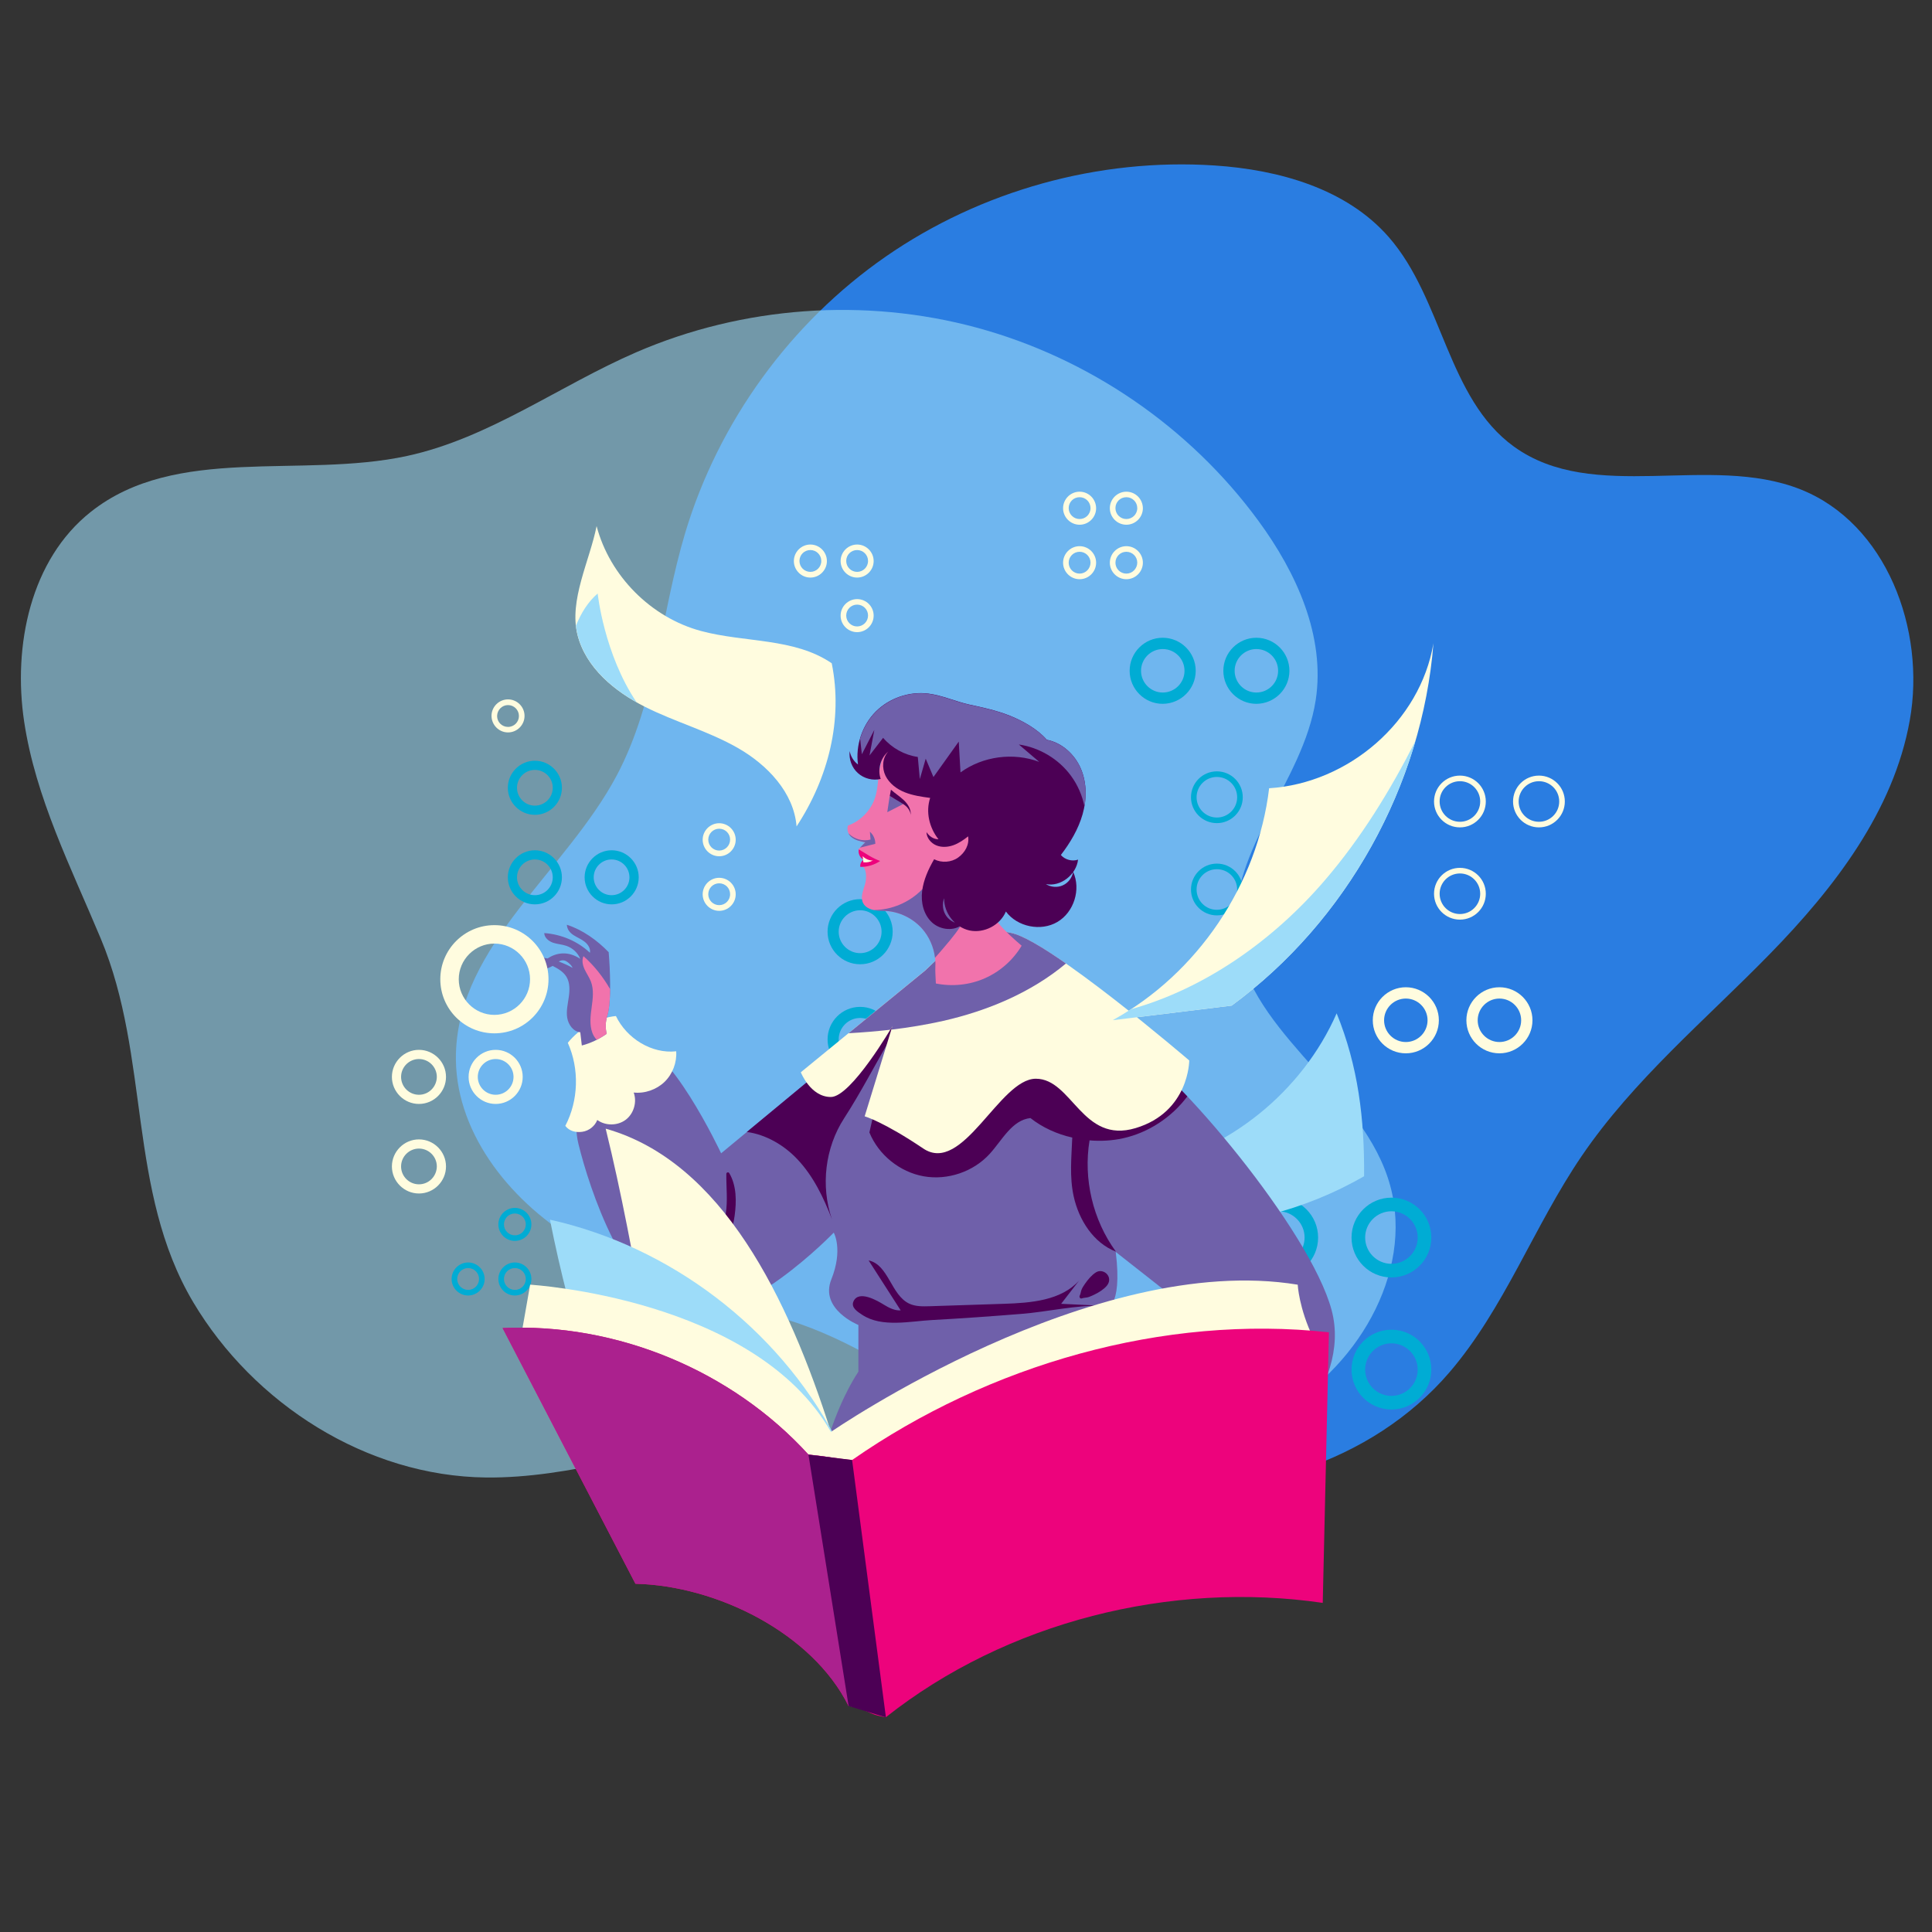 <?xml version="1.0" encoding="utf-8"?>
<!-- Generator: Adobe Illustrator 27.8.0, SVG Export Plug-In . SVG Version: 6.00 Build 0)  -->
<svg version="1.1" xmlns="http://www.w3.org/2000/svg" xmlns:xlink="http://www.w3.org/1999/xlink" x="0px" y="0px"
	 viewBox="0 0 2000 2000" style="enable-background:new 0 0 2000 2000;" xml:space="preserve">
<rect x="0" y="0" width="2000" height="2000" fill="#333333" stroke="none"/>
<style type="text/css">
	.st0{fill:#2A7DE1;}
	.st1{opacity:0.6;fill:#9DDCF9;}
	.st2{fill:#00ACD4;}
	.st3{fill:#9DDCF9;}
	.st4{fill:#6F60AA;}
	.st5{fill:#4C0055;}
	.st6{fill:#FFFCDF;}
	.st7{fill:#F173AC;}
	.st8{fill:#ED037C;}
	.st9{fill:#AB218E;}
</style>
<g id="Background">
</g>
<g id="Artwork">
	<g>
		<path class="st0" d="M816.6,1366.7c-76-23.8-155-42.3-222.9-83.9c-67.9-41.7-124.1-113.1-121.7-192.7
			c3.3-112.5,113.9-188.2,166.6-287.6c40.7-77,45.7-167.3,70.7-250.8c34.5-115,108.9-217.6,207.5-286
			c98.6-68.4,220.7-102.3,340.5-94.4c66.6,4.4,136.5,23.9,180.4,74.2c56,64.1,60.6,167,129.5,216.8c82.3,59.5,202.3,6.9,296.7,44.3
			c88.7,35.2,129.9,145,113.1,239c-16.7,94-78.2,173.7-144.9,242s-141.1,130.3-194.8,209.2c-49.3,72.4-79.8,157.4-136.9,223.9
			c-80.7,94-213.4,135.1-334.2,115.2C1033.8,1514.1,943.8,1406.6,816.6,1366.7z"/>
		<path class="st1" d="M104.3,971.6C73.6,898.1,36.8,825.7,25,747c-11.8-78.7,6.6-167.8,69.1-217.2c88.2-69.9,217.3-34,327.3-57.8
			c85.1-18.4,157.5-72.8,237.4-107.4c110.2-47.7,236.6-56.8,352.4-25.4c115.9,31.4,220.4,103,291.4,199.8
			c39.5,53.8,69.6,119.8,59.4,185.8c-13,84.1-88.7,153.8-82.5,238.7c7.5,101.2,125,159.2,157.1,255.5
			c30.2,90.5-27.3,192.7-110,240.4c-82.7,47.7-183.2,52-278.4,45c-95.2-7-190.6-24.1-285.5-14.3c-87.2,8.9-171.8,40.3-259.4,39.4
			c-123.8-1.3-240.7-76.3-303.3-181.5C131.5,1232.7,155.8,1094.6,104.3,971.6z"/>
		<g>
			<g>
				<path class="st2" d="M628.9,1132.5c0,9.4,7.7,17.1,17.1,17.1c9.4,0,17.1-7.7,17.1-17.1s-7.7-17.1-17.1-17.1
					C636.6,1115.5,628.9,1123.1,628.9,1132.5z M634.7,1132.5c0-6.2,5-11.3,11.3-11.3c6.2,0,11.3,5,11.3,11.3c0,6.2-5,11.3-11.3,11.3
					C639.8,1143.8,634.7,1138.7,634.7,1132.5z"/>
				<path class="st2" d="M924.1,964.5c0-18.6-15.1-33.7-33.7-33.7c-18.6,0-33.7,15.1-33.7,33.7c0,18.6,15.1,33.7,33.7,33.7
					C909,998.2,924.1,983.1,924.1,964.5z M912.6,964.5c0,12.2-10,22.2-22.2,22.2c-12.2,0-22.2-10-22.2-22.2
					c0-12.2,10-22.2,22.2-22.2C902.6,942.3,912.6,952.3,912.6,964.5z"/>
				<path class="st2" d="M924.1,1076c0-18.6-15.1-33.7-33.7-33.7c-18.6,0-33.7,15.1-33.7,33.7c0,18.6,15.1,33.7,33.7,33.7
					C909,1109.7,924.1,1094.6,924.1,1076z M912.6,1076c0,12.2-10,22.2-22.2,22.2c-12.2,0-22.2-10-22.2-22.2
					c0-12.2,10-22.2,22.2-22.2C902.6,1053.8,912.6,1063.8,912.6,1076z"/>
				<path class="st2" d="M1364.5,1281.1c0-22.8-18.5-41.3-41.3-41.3c-22.8,0-41.3,18.5-41.3,41.3s18.5,41.3,41.3,41.3
					C1346,1322.4,1364.5,1303.9,1364.5,1281.1z M1350.5,1281.1c0,15-12.2,27.2-27.2,27.2s-27.2-12.2-27.2-27.2
					c0-15,12.2-27.2,27.2-27.2S1350.5,1266.1,1350.5,1281.1z"/>
				<path class="st2" d="M1364.5,1417.8c0-22.8-18.5-41.3-41.3-41.3c-22.8,0-41.3,18.5-41.3,41.3c0,22.8,18.5,41.3,41.3,41.3
					C1346,1459.1,1364.5,1440.6,1364.5,1417.8z M1350.5,1417.8c0,15-12.2,27.2-27.2,27.2s-27.2-12.2-27.2-27.2
					c0-15,12.2-27.2,27.2-27.2S1350.5,1402.8,1350.5,1417.8z"/>
				<path class="st2" d="M1481.7,1417.8c0-22.8-18.5-41.3-41.3-41.3c-22.8,0-41.3,18.5-41.3,41.3c0,22.8,18.5,41.3,41.3,41.3
					C1463.2,1459.1,1481.7,1440.6,1481.7,1417.8z M1467.6,1417.8c0,15-12.2,27.2-27.2,27.2s-27.2-12.2-27.2-27.2
					c0-15,12.2-27.2,27.2-27.2S1467.6,1402.8,1467.6,1417.8z"/>
				<path class="st2" d="M1481.7,1281.1c0-22.8-18.5-41.3-41.3-41.3c-22.8,0-41.3,18.5-41.3,41.3s18.5,41.3,41.3,41.3
					C1463.2,1322.4,1481.7,1303.9,1481.7,1281.1z M1467.6,1281.1c0,15-12.2,27.2-27.2,27.2s-27.2-12.2-27.2-27.2
					c0-15,12.2-27.2,27.2-27.2S1467.6,1266.1,1467.6,1281.1z"/>
				<path class="st2" d="M501.7,1324c0-9.4-7.7-17.1-17.1-17.1c-9.4,0-17.1,7.7-17.1,17.1s7.7,17.1,17.1,17.1
					C494.1,1341,501.7,1333.4,501.7,1324z M495.9,1324c0,6.2-5,11.3-11.3,11.3c-6.2,0-11.3-5-11.3-11.3s5-11.3,11.3-11.3
					C490.9,1312.7,495.9,1317.8,495.9,1324z"/>
				<path class="st2" d="M550.1,1324c0-9.4-7.7-17.1-17.1-17.1c-9.4,0-17.1,7.7-17.1,17.1s7.7,17.1,17.1,17.1
					C542.5,1341,550.1,1333.4,550.1,1324z M544.3,1324c0,6.2-5,11.3-11.3,11.3c-6.2,0-11.3-5-11.3-11.3s5-11.3,11.3-11.3
					C539.3,1312.7,544.3,1317.8,544.3,1324z"/>
				<path class="st2" d="M550.1,1267.5c0-9.4-7.7-17.1-17.1-17.1c-9.4,0-17.1,7.7-17.1,17.1s7.7,17.1,17.1,17.1
					C542.5,1284.5,550.1,1276.9,550.1,1267.5z M544.3,1267.5c0,6.2-5,11.3-11.3,11.3c-6.2,0-11.3-5-11.3-11.3s5-11.3,11.3-11.3
					C539.3,1256.2,544.3,1261.3,544.3,1267.5z"/>
				<path class="st2" d="M1259.7,798.5c-14.8,0-26.8,12-26.8,26.8c0,14.8,12,26.8,26.8,26.8s26.8-12,26.8-26.8
					C1286.5,810.5,1274.5,798.5,1259.7,798.5z M1280.7,825.3c0,11.6-9.4,21-21,21c-11.6,0-21-9.4-21-21s9.4-21,21-21
					C1271.3,804.3,1280.7,813.7,1280.7,825.3z"/>
				<path class="st2" d="M1232.9,920.8c0,14.8,12,26.8,26.8,26.8s26.8-12,26.8-26.8c0-14.8-12-26.8-26.8-26.8
					S1232.9,906,1232.9,920.8z M1238.7,920.8c0-11.6,9.4-21,21-21c11.6,0,21,9.4,21,21c0,11.6-9.4,21-21,21
					C1248.1,941.9,1238.7,932.4,1238.7,920.8z"/>
				<path class="st2" d="M1368.4,920.8c0-14.8-12-26.8-26.8-26.8c-14.8,0-26.8,12-26.8,26.8c0,14.8,12,26.8,26.8,26.8
					C1356.3,947.7,1368.4,935.6,1368.4,920.8z M1362.6,920.8c0,11.6-9.4,21-21,21c-11.6,0-21-9.4-21-21c0-11.6,9.4-21,21-21
					C1353.1,899.8,1362.6,909.2,1362.6,920.8z"/>
				<path class="st2" d="M581.7,815.5c0-15.4-12.6-28-28-28c-15.4,0-28,12.6-28,28s12.6,28,28,28
					C569.2,843.5,581.7,830.9,581.7,815.5z M572.2,815.5c0,10.2-8.3,18.5-18.5,18.5c-10.2,0-18.5-8.3-18.5-18.5
					c0-10.2,8.3-18.5,18.5-18.5C563.9,797,572.2,805.3,572.2,815.5z"/>
				<path class="st2" d="M581.7,908.2c0-15.4-12.6-28-28-28c-15.4,0-28,12.6-28,28c0,15.4,12.6,28,28,28
					C569.2,936.2,581.7,923.6,581.7,908.2z M572.2,908.2c0,10.2-8.3,18.5-18.5,18.5c-10.2,0-18.5-8.3-18.5-18.5
					c0-10.2,8.3-18.5,18.5-18.5C563.9,889.7,572.2,898,572.2,908.2z"/>
				<path class="st2" d="M661.2,908.2c0-15.4-12.6-28-28-28s-28,12.6-28,28c0,15.4,12.6,28,28,28S661.2,923.6,661.2,908.2z
					 M651.6,908.2c0,10.2-8.3,18.5-18.5,18.5c-10.2,0-18.5-8.3-18.5-18.5c0-10.2,8.3-18.5,18.5-18.5
					C643.3,889.7,651.6,898,651.6,908.2z"/>
				<path class="st2" d="M1237.8,694.4c0-18.8-15.3-34.2-34.2-34.2c-18.8,0-34.2,15.3-34.2,34.2c0,18.8,15.3,34.2,34.2,34.2
					C1222.5,728.5,1237.8,713.2,1237.8,694.4z M1226.2,694.4c0,12.4-10.1,22.5-22.5,22.5s-22.5-10.1-22.5-22.5s10.1-22.5,22.5-22.5
					S1226.2,681.9,1226.2,694.4z"/>
				<path class="st2" d="M1334.8,694.4c0-18.8-15.3-34.2-34.2-34.2c-18.8,0-34.2,15.3-34.2,34.2c0,18.8,15.3,34.2,34.2,34.2
					C1319.5,728.5,1334.8,713.2,1334.8,694.4z M1323.1,694.4c0,12.4-10.1,22.5-22.5,22.5s-22.5-10.1-22.5-22.5s10.1-22.5,22.5-22.5
					S1323.1,681.9,1323.1,694.4z"/>
			</g>
			<g>
				<path class="st3" d="M1383.7,1049c-35.6,81.2-112.3,143-199.2,160.4l22.5,59.4c70.9,3,143.7-15.6,205.1-51.2
					C1412.6,1158.5,1406,1103.8,1383.7,1049z"/>
				<path class="st4" d="M1378.4,1355.9c-22.3-82.2-160.1-247.1-215.9-280c-55.8-33-243.9-24.5-243.9-24.5l-172.1,142.5
					c0,0-55.8-118.9-90.6-112.7c-34.8,6.2-68.3,57.1-57.1,103s48.4,160.1,109.2,175c60.8,14.9,155.1-83.2,155.1-83.2
					s9.9,17.4-2.5,48.4c-12.4,31,28,47.2,28,47.2v48.4c0,0-65,92-42.7,237.2c0,0,183.4,26.1,257.4-67s148.4-85.6,148.4-85.6
					s-0.4-0.8-1.3-2.2l57.1,13.3C1307.6,1515.6,1400.7,1438.1,1378.4,1355.9z M1143.8,1355.9c0,0,18.6-0.3,11.2-59.9l76.2,59.9
					c0,0-41.4,21.7-67.9,49.8c-7.6-4.4-15.4-7.6-23.2-9.1L1143.8,1355.9z"/>
				<g>
					<path class="st5" d="M861.1,1262.1c0.8,2.3,1.7,4.6,2.6,6.9C862.9,1266.7,862,1264.4,861.1,1262.1z"/>
					<path class="st5" d="M1162.5,1075.8c-55.8-33-243.9-24.5-243.9-24.5l-145.5,120.5c19.6,2.6,38.4,13.5,52.2,28.1
						c16.6,17.5,27.2,39.6,35.9,62.2c-11.8-34.3-7.1-74,12.6-104.4c17.6-27.2,32-55.6,48.5-83.5c-7.4,32.7-14.8,65.4-22.3,98.1
						c9.5,23.3,31.5,41,56.2,45.4c24.8,4.4,51.5-4.7,68.4-23.3c12.9-14.2,23-34.9,42.1-37c12.4,9.8,27.4,16.6,43.3,20.2
						c-0.8,20.4-3,40.6,1.5,61c5.4,24.4,20.4,48,43.7,57.1c-23.9-32.7-33.9-75.2-27.3-115.2c11.6,1,23.3,0.3,34.4-2.1
						c26.5-5.8,50.6-21.7,66.8-43.4C1203.1,1107.3,1179.1,1085.7,1162.5,1075.8z"/>
				</g>
				<path class="st6" d="M1006.8,957.8l-49.2,46.9L829,1110c0,0,10,25.6,31.1,25.6c21.1,0,63.7-73.3,63.7-73.3l-28.7,93.3
					c0,0,19.5,5.6,60.6,33.3c41.1,27.8,78.9-72.2,116.6-72.2s47.8,67.8,103.3,51.1c55.5-16.7,55.5-70,55.5-70
					s-145-124.3-184.7-132.1C1006.8,957.8,1006.8,957.8,1006.8,957.8z"/>
				<path class="st4" d="M976.5,1056.8c46-10.5,90.8-29.2,127-59.4c-23.9-16.7-45.1-29.4-57-31.7c-39.7-7.8-39.7-7.8-39.7-7.8
					l-49.2,46.9l-79.2,64.8c14.4-0.8,28.9-2,43.2-3.6c1.4-2.3,2.2-3.7,2.2-3.7l-1.1,3.6C940.8,1063.7,958.7,1060.8,976.5,1056.8z"/>
				<path class="st7" d="M1057.6,979c-8.8,14.8-22.4,26.8-38.1,33.7c-15.8,7-33.8,8.8-50.7,5.4c-0.2-5.9-0.8-12-0.5-17.9
					c0.7-14.1-4.4-28.4-13.8-39c-9.4-10.6-23-17.3-37.1-18.2c-4.4-0.3-8.9-0.1-13.2-1c-4.3-0.9-8.7-3.2-10.7-7.1
					c-3-5.8-0.1-12.6,1.8-18.9c1.9-6.2,2.3-17.3-3.6-20c1.3-1.7,2.6-4.6,3.9-6.2c-4.1-1.6-6.2-6.4-7-10.7c2.2-1.9,5-5.3,7.2-7.1
					c-4.8-1-9.7-2-13.7-4.9c-4-2.9-5.8-7.8-4.3-12.5c13.2-4.7,24-15.9,28.2-29.3c3.3-10.4,2.7-21.7,5.1-32.3
					c3.1-13.9,11.4-26.5,22.9-34.8c23-16.7,54.6-15.7,82.2-8.8c12,3,23.6,7.9,33.2,15.7c9.6,7.8,17,18.6,19.3,30.7
					c3,15.7-2.6,31.9-10.6,45.7c-8.1,13.8-18.6,26-26.9,39.7c-8.3,13.7-14.3,29.7-11.9,45.5C1022.5,948,1041.2,964.9,1057.6,979z"/>
				<g>
					<path class="st4" d="M1005,929.7c0.3-6.2,0-12.7-2.5-18.4c-2.4-5.8-7.2-10.8-13.3-12.3c-7-1.7-14.4,1.5-19.9,6.1
						c-5.5,4.6-9.8,10.5-14.8,15.7c-13,13.3-31.3,21.1-49.9,21.3c4.2,0.8,8.4,0.6,12.7,0.9c14.1,1,27.7,7.7,37.1,18.2
						c7.5,8.4,12.2,19.2,13.5,30.3c1.6-1.7,3.2-3.5,4.7-5.3C986.5,969.8,1003.9,951.2,1005,929.7z"/>
					<path class="st4" d="M878.6,862.9c-0.1-0.1-0.1-0.1-0.2-0.2c0.8,1.7,2.1,3.2,3.7,4.4c4,2.9,8.9,3.9,13.7,4.9
						c-1.7,1.4-3.6,3.6-5.5,5.5c5.3-1.3,10.5-2.7,15.8-4c0.1-4.7-2-9.4-5.6-12.5c0.3,2.5,0.4,5.6,0.7,8.1
						C893.4,871.2,884.4,868.8,878.6,862.9z"/>
				</g>
				<path class="st5" d="M1083.6,765.8c15.8,3,29,15.2,35.3,29.9c6.3,14.8,6.2,31.8,1.8,47.2c-4.4,15.5-12.8,29.5-22.5,42.2
					c4.3,4.9,11.6,6.9,17.8,4.8c-1.8,15.5-18,28.4-33.3,25.3c5.2,3.3,12,3.8,17.5,1.3c5.6-2.5,9.7-7.9,10.7-14
					c8.3,18.1,0.9,41.8-16.3,51.9c-17.1,10.1-41.5,5.1-53.3-10.8c-6,14.2-22.7,22.8-37.7,19.6c-15-3.3-26.6-18.1-26.2-33.4
					c-2.4,6.1-1.5,13.4,2.4,18.7c3.9,5.3,10.6,8.4,17.1,7.9c-8.6,8-23.4,6.5-32.1-1.5c-8.7-8-11.7-20.8-10.2-32.4
					c1.4-11.7,6.5-22.8,12.4-33c7.8,4,17.8,3.3,24.9-1.8c7.1-5.1,11.7-13.3,10.3-21.9c-4.7,3.7-9.7,7.2-15.4,9.2
					c-5.7,2-12.1,2.4-17.6,0.1c-5.5-2.3-10-7.7-10.1-13.7c2.9,4.3,7.2,7.4,12.4,7.4c-9.5-12-13.4-28.2-8.6-42.8
					c-8.9-1.2-17.9-2.5-26.2-5.8c-8.3-3.3-16-9-20-17.1c-3.9-8-3.4-18.6,2.9-25.1c-8.1,6.6-11.4,18.5-7.9,28.4
					c-8.2,1.9-17.3-0.4-23.6-6.1c-6.3-5.6-9.5-14.4-8.5-22.8c1,5.5,4.1,10.6,8.6,13.9c-2.7-19.7,4.3-40.6,18.3-54.7
					c14-14.1,34.8-21.2,54.6-18.7c14.7,1.9,28,8.2,42.5,11.4c14.1,3,28.2,6.1,41.6,11.4C1058.7,746.2,1074.3,754.9,1083.6,765.8z"/>
				<path class="st8" d="M911.1,891.3c-6,4.1-13.2,6.2-20.5,6.1c-0.5-2.9,0.9-5.6,3.3-7.4c-3.7-2-5.8-6.6-4.9-10.7
					c3.5,2,7.1,4.4,10.6,6.4C903,887.8,907.4,889.9,911.1,891.3z"/>
				<path class="st6" d="M893,886.3c0.3,2.1,0.5,4.3,0.8,6.4c3.9,0.2,6.3-0.2,9.8-1.9C899.7,890.9,895.7,889.1,893,886.3z"/>
				<path class="st4" d="M924.9,826.3L921,824l-2.5,16.8l16.4-8.4C934.9,832.4,933.4,824.1,924.9,826.3z"/>
				<path class="st5" d="M942.7,843.9c0.7-5.8-2.7-11.4-6.9-15.4c-4.2-4-9.2-7.2-13.5-11c-0.4,2.2-0.8,4.4-1.2,6.5
					c3.4,2.1,6.9,4.1,10.3,6.1c2.7,1.6,5.3,3.2,7.5,5.4C941,837.8,942.7,840.8,942.7,843.9z"/>
				<path class="st4" d="M1118.9,795.8c-6.3-14.8-19.5-26.9-35.3-29.9c-9.3-11-24.9-19.6-38.3-24.9c-13.4-5.3-27.5-8.4-41.6-11.4
					c-14.5-3.1-27.8-9.5-42.5-11.4c-19.8-2.6-40.5,4.5-54.6,18.7c-7.7,7.7-13.2,17.4-16.2,27.8c0.6,5.4,1.2,10.7,1.8,16.1
					c4.3-8.4,8.6-16.8,12.9-25.2c-1.7,8.8-3.3,17.7-5,26.5c4.7-6.1,9.4-12.2,14.1-18.3c9.1,10.6,22.1,17.8,35.9,19.8
					c0.7,7.6,1.4,15.3,2.1,22.9c2-7,4.1-14,6.1-21.1c2.7,6.3,5.4,12.7,8,19c8.7-12.2,17.4-24.5,26.2-36.7
					c0.6,10.6,1.2,21.3,1.8,31.9c23.1-16.8,54.8-21,81.5-10.9c-7-6-14.1-12-21.1-18c21.3,3.1,41.2,15,53.9,32.3
					c7,9.5,11.8,20.6,14.1,32.1C1124.9,821.9,1124.1,808.1,1118.9,795.8z"/>
				<path class="st6" d="M637.6,1051.8c11.1,23.1,36.9,39.3,62.4,36.5c0.8,11.6-3.7,23.5-12,31.6c-8.4,8.1-20.4,12.3-32,11.1
					c3.6,9.8,0.1,21.9-8.3,28.2c-8.4,6.3-20.9,6.4-29.4,0.2c-2.5,6.4-8.6,11.2-15.4,12.2c-6.8,1-13.5-0.6-17.7-6.1
					c13.7-26.3,14.7-58.9,2.6-86C599.8,1064.6,618.6,1053.6,637.6,1051.8z"/>
				<path class="st4" d="M586.4,1011.2c3.7,6.2,3.4,13.9,2.4,21c-1,7.1-2.8,14.4-1.6,21.5c1.2,7.1,6.3,14.2,13.5,14.9l1.6,13.7
					c9.2-2.4,17.9-6.6,25.7-12.1c-1.3-5.8-1.4-12.1,0.7-18.8c4.6-15,2.7-50,1.4-65.7c-12-12.4-26.9-23.1-43.3-28.4
					c0.2,4.5,2.9,8.1,6.7,10.6s8,4.1,11.6,6.9c3.6,2.8,6.4,7.1,5.6,11.5c-12.9-12.1-29.7-19.1-47.3-20.4c0.1,4.8,4.6,8.4,9.1,10
					c4.5,1.5,9.5,1.7,14,3.3c6.3,2.2,11.7,7.2,14.2,13.4c-12.9-8.5-24.7-6.4-33.9-0.4c-4.4-0.9-8.9-1.5-13.4-1.7
					c2.8,3.8,5.3,5.3,7.7,6.1c-1.7,1.6-3.3,3.2-4.7,5c3.4,3.3,10.1,1.5,15.7-1.7C577.6,1002.7,583.2,1005.9,586.4,1011.2z
					 M584.3,994.3c2.7,0.6,7.6,4.9,8.4,7.6c-4.6-2.6-9.4-4.7-14.3-6.5C580.2,994.3,582.2,993.8,584.3,994.3z"/>
				<g>
					<path class="st5" d="M1098.5,1349.7c6.2-8.1,12.5-16.2,18.7-24.2c-18.7,20.9-50.1,23.3-78.1,24.2c-25.5,0.8-51.1,1.7-76.6,2.5
						c-7.2,0.2-14.6,0.4-21.1-2.6c-19.1-8.8-21.5-40.5-42.2-44.8c11.1,17.2,22.1,34.5,33.2,51.7c-6.3,0.4-12.2-2.7-17.6-6
						c-6.3-3.9-25.7-15.3-31.2-3.5c-3.1,6.6,4.3,11,9.1,14.2c20.2,13.3,49.7,6.5,72.1,5.3c31-1.7,62-3.9,92.9-6.4
						c26.3-2.1,56.1-9.1,82.7-8.4C1126.5,1351,1112.5,1350.4,1098.5,1349.7z"/>
					<path class="st5" d="M1140.5,1351.7c1.8,0.1,3.7,0.2,5.5,0.3C1144.1,1351.8,1142.3,1351.7,1140.5,1351.7z"/>
				</g>
				<path class="st5" d="M1146.3,1319.4c-2.7-3.4-7.8-4.8-11.7-2.3c-4.5,2.8-8.3,7.4-11.3,11.7c-1.3,1.9-2.6,3.8-3.5,5.8
					c-1,2.1-1,4.6-2.1,6.7c-0.7,1.3,0.5,3.5,2.2,2.8c2.3-0.9,5-0.6,7.4-1.5c2.2-0.8,4.3-1.8,6.3-2.8c4.1-2,9-5.1,12-8.6
					C1148.5,1327.9,1149.3,1323.2,1146.3,1319.4z"/>
				<path class="st5" d="M1285.3,1351.3c-1.4-1.7-3.6-3-5.6-4c-2-1.1-3.9-2.4-5.9-3.3c-4.4-2.1-9.2-2.5-14.1-2.4
					c-4.8,0.1-9.5,0.6-13.6,3.3c-3.7,2.4-7.5,5-10.2,8.5c-0.6,0.7-0.3,2.2,0.9,2.1c3.7-0.4,7.3-1,11.1-0.7c4,0.3,7.8,0,11.9,0
					c4,0,7.9,0.8,11.9,0.7c1.8,0,3.2,0,5,0.4c2.1,0.5,4.1,1.2,6.2,1.4C1286.1,1357.6,1287,1353.4,1285.3,1351.3z"/>
				<path class="st5" d="M1288.7,1374.9c-2.9-4-8-6.8-11.9-9.7c-2.1-1.5-4.2-3.1-6.3-4.6c-0.9-0.7-1.9-1.6-2.9-2.1
					c-1.4-0.7-3.1-1-4.5-1.7c-1.6-0.8-3.1,1.1-1.9,2.4c1.1,1.2,1.8,2.7,2.8,3.9c0.8,0.9,1.9,1.5,2.8,2.3c2,1.6,4,3.3,6.1,4.9
					c3.8,3.1,7.8,7.3,12.4,9.1C1287.7,1380.2,1290.2,1377,1288.7,1374.9z"/>
				<path class="st5" d="M754.9,1214.4c-0.8-1.4-3-0.8-3,0.8c-0.2,13.8,1.6,27.5-0.6,41.2c-2.2,13.5-6.5,26.6-15.4,37.2
					c-2.6,3.2-2.8,7.6,0.7,10.3c3,2.3,8.4,1.9,10.1-1.9c6.3-13.8,11.8-28.5,13.8-43.6C762.5,1243.9,762.6,1227.4,754.9,1214.4z"/>
				<g>
					<path class="st6" d="M860.2,1482.4c-44-138.5-112.6-280-233.2-314c32.9,133.7,49.7,271.9,79.4,394.1l191.3,110.7
						C894.8,1598.5,881.6,1549.5,860.2,1482.4z"/>
					<path class="st3" d="M864.4,1487.2c-59.9-112.6-170.6-196.9-295.1-224.6c21.1,106.4,53.9,209.3,97.6,308.7l230.8,101.9
						C886.2,1612.4,893.5,1541.8,864.4,1487.2z"/>
					<path class="st6" d="M540.1,1379.4l8.7-49.5c0,0,232.2,13.7,311.4,152.4c0,0,271.4-187.2,483.2-152.4c0,0,1.1,24.2,16.3,55.7
						l-19.8,201.8L838.5,1661L540.1,1379.4z"/>
					<path class="st8" d="M882.1,1511.4c-16.8-1.6-28.3-4.1-45.2-5.6c-79.4-87.2-198.7-136.6-316.6-131
						c46.2,88.7,91.3,176.1,137.5,264.7c84.2,1.9,183.1,51.1,220.6,126.5c21,3.4,17.7,8.3,38.6,11.7
						c124.8-98.8,294.8-141.4,452.3-118.4l6.4-280.1C1204.6,1360.4,1023.4,1412.9,882.1,1511.4z"/>
					<path class="st9" d="M859.5,1508.6L859.5,1508.6c-7.1-1-14.2-2-22.6-2.8c-79.4-87.2-198.7-136.6-316.6-131
						c46.2,88.7,91.3,176.1,137.5,264.7c84.2,1.9,183.1,51.1,220.6,126.5c6.5,1,10.7,2.2,14,3.5L859.5,1508.6z"/>
					<polygon class="st5" points="836.9,1505.8 878.5,1766.1 917.1,1777.8 882.1,1511.4 					"/>
				</g>
				<g>
					<path class="st6" d="M597.8,657.2c8.6,34.1,38.5,58.7,69.9,74.5s65.8,25.2,96.3,42.7c30.5,17.5,57.8,46.1,60.6,81.1
						c32.8-49.9,48.3-110.3,36.4-168.9c-38.8-26.5-89.9-21.2-135.3-33.4c-51.7-13.9-94.5-56.9-108.1-108.6
						C610.4,580.7,588.8,621.4,597.8,657.2z"/>
					<path class="st3" d="M618.7,614.4c-9.8,8.4-17.1,20-22.5,33.3c0.4,3.2,0.9,6.3,1.7,9.5c7.8,30.8,33.1,54,61.1,69.8
						C625.3,677.1,618.7,614.4,618.7,614.4z"/>
				</g>
				<g>
					<path class="st6" d="M1313.8,816c-11.9,99.6-74.1,191.8-161.9,240.1L1275,1041c119-87.3,197.3-227.9,208.9-375.1
						C1470.2,747.1,1395.9,810.8,1313.8,816z"/>
					<path class="st3" d="M1371,911.8c-52.7,61.3-123.2,111.4-200.1,132.9c-6.2,4-12.5,7.8-19,11.4L1275,1041
						c91.3-67,158.7-165.4,190.3-274C1439,818.7,1408.8,867.9,1371,911.8z"/>
				</g>
				<path class="st7" d="M631.6,1024c-7.4-12.8-16.5-24.4-27.6-34.2c-1.9,4.3-0.8,9.4,1.2,13.7c2,4.3,4.8,8.2,6.5,12.6
					c3.2,8.4,2,17.7,0.8,26.5c-1.2,8.9-2.4,18.2,0.7,26.6c1,2.6,2.5,5.1,4.5,7.2c3.6-1.8,7-3.9,10.3-6.2c-1.3-5.8-1.4-12.1,0.7-18.8
					C630.7,1044.9,631.5,1034.7,631.6,1024z"/>
			</g>
			<g>
				<path class="st6" d="M525.9,758.2c9.4,0,17.1-7.7,17.1-17.1c0-9.4-7.7-17.1-17.1-17.1c-9.4,0-17.1,7.7-17.1,17.1
					C508.9,750.5,516.5,758.2,525.9,758.2z M525.9,729.9c6.2,0,11.3,5,11.3,11.3c0,6.2-5,11.3-11.3,11.3s-11.3-5-11.3-11.3
					C514.7,734.9,519.7,729.9,525.9,729.9z"/>
				<path class="st6" d="M511.8,957.7c-30.9,0-56,25.1-56,56c0,30.9,25.1,56,56,56s56-25.1,56-56
					C567.8,982.8,542.7,957.7,511.8,957.7z M511.8,1050.6c-20.4,0-36.9-16.6-36.9-36.9s16.6-36.9,36.9-36.9
					c20.4,0,36.9,16.6,36.9,36.9S532.1,1050.6,511.8,1050.6z"/>
				<path class="st6" d="M744.5,908.7c-9.4,0-17.1,7.7-17.1,17.1c0,9.4,7.7,17.1,17.1,17.1c9.4,0,17.1-7.7,17.1-17.1
					C761.6,916.3,753.9,908.7,744.5,908.7z M744.5,937c-6.2,0-11.3-5-11.3-11.3s5-11.3,11.3-11.3s11.3,5,11.3,11.3
					S750.7,937,744.5,937z"/>
				<path class="st6" d="M744.5,852.2c-9.4,0-17.1,7.7-17.1,17.1s7.7,17.1,17.1,17.1c9.4,0,17.1-7.7,17.1-17.1
					S753.9,852.2,744.5,852.2z M744.5,880.5c-6.2,0-11.3-5-11.3-11.3c0-6.2,5-11.3,11.3-11.3s11.3,5,11.3,11.3
					C755.8,875.4,750.7,880.5,744.5,880.5z"/>
				<path class="st6" d="M1117.6,565.4c-9.4,0-17.1,7.7-17.1,17.1s7.7,17.1,17.1,17.1c9.4,0,17.1-7.7,17.1-17.1
					S1127,565.4,1117.6,565.4z M1117.6,593.8c-6.2,0-11.3-5-11.3-11.3c0-6.2,5-11.3,11.3-11.3c6.2,0,11.3,5,11.3,11.3
					C1128.8,588.7,1123.8,593.8,1117.6,593.8z"/>
				<path class="st6" d="M1117.6,509c-9.4,0-17.1,7.7-17.1,17.1c0,9.4,7.7,17.1,17.1,17.1c9.4,0,17.1-7.7,17.1-17.1
					C1134.6,516.6,1127,509,1117.6,509z M1117.6,537.3c-6.2,0-11.3-5-11.3-11.3s5-11.3,11.3-11.3c6.2,0,11.3,5,11.3,11.3
					S1123.8,537.3,1117.6,537.3z"/>
				<path class="st6" d="M1166,509c-9.4,0-17.1,7.7-17.1,17.1c0,9.4,7.7,17.1,17.1,17.1c9.4,0,17.1-7.7,17.1-17.1
					C1183,516.6,1175.4,509,1166,509z M1166,537.3c-6.2,0-11.3-5-11.3-11.3s5-11.3,11.3-11.3c6.2,0,11.3,5,11.3,11.3
					S1172.2,537.3,1166,537.3z"/>
				<path class="st6" d="M1166,565.4c-9.4,0-17.1,7.7-17.1,17.1s7.7,17.1,17.1,17.1c9.4,0,17.1-7.7,17.1-17.1
					S1175.4,565.4,1166,565.4z M1166,593.8c-6.2,0-11.3-5-11.3-11.3c0-6.2,5-11.3,11.3-11.3c6.2,0,11.3,5,11.3,11.3
					C1177.2,588.7,1172.2,593.8,1166,593.8z"/>
				<path class="st6" d="M838.9,563.7c-9.4,0-17.1,7.7-17.1,17.1s7.7,17.1,17.1,17.1c9.4,0,17.1-7.7,17.1-17.1
					S848.3,563.7,838.9,563.7z M838.9,592c-6.2,0-11.3-5-11.3-11.3s5-11.3,11.3-11.3c6.2,0,11.3,5,11.3,11.3S845.1,592,838.9,592z"
					/>
				<path class="st6" d="M887.3,563.7c-9.4,0-17.1,7.7-17.1,17.1s7.7,17.1,17.1,17.1c9.4,0,17.1-7.7,17.1-17.1
					S896.7,563.7,887.3,563.7z M887.3,592c-6.2,0-11.3-5-11.3-11.3s5-11.3,11.3-11.3c6.2,0,11.3,5,11.3,11.3S893.5,592,887.3,592z"
					/>
				<path class="st6" d="M887.3,620.2c-9.4,0-17.1,7.7-17.1,17.1c0,9.4,7.7,17.1,17.1,17.1c9.4,0,17.1-7.7,17.1-17.1
					C904.4,627.8,896.7,620.2,887.3,620.2z M887.3,648.5c-6.2,0-11.3-5-11.3-11.3c0-6.2,5-11.3,11.3-11.3c6.2,0,11.3,5,11.3,11.3
					C898.6,643.4,893.5,648.5,887.3,648.5z"/>
				<path class="st6" d="M1538.1,925.2c0-14.8-12-26.8-26.8-26.8c-14.8,0-26.8,12-26.8,26.8c0,14.8,12,26.8,26.8,26.8
					C1526.1,952,1538.1,940,1538.1,925.2z M1511.3,946.2c-11.6,0-21-9.4-21-21c0-11.6,9.4-21,21-21c11.6,0,21,9.4,21,21
					C1532.3,936.8,1522.9,946.2,1511.3,946.2z"/>
				<path class="st6" d="M1511.3,856.5c14.8,0,26.8-12,26.8-26.8s-12-26.8-26.8-26.8c-14.8,0-26.8,12-26.8,26.8
					S1496.5,856.5,1511.3,856.5z M1511.3,808.7c11.6,0,21,9.4,21,21c0,11.6-9.4,21-21,21c-11.6,0-21-9.4-21-21
					C1490.2,818.1,1499.7,808.7,1511.3,808.7z"/>
				<path class="st6" d="M1593.1,802.9c-14.8,0-26.8,12-26.8,26.8s12,26.8,26.8,26.8c14.8,0,26.8-12,26.8-26.8
					S1607.9,802.9,1593.1,802.9z M1593.1,850.7c-11.6,0-21-9.4-21-21c0-11.6,9.4-21,21-21s21,9.4,21,21
					C1614.1,841.3,1604.7,850.7,1593.1,850.7z"/>
				<path class="st6" d="M433.7,1179.5c-15.4,0-28,12.6-28,28c0,15.4,12.6,28,28,28c15.4,0,28-12.6,28-28
					C461.7,1192.1,449.1,1179.5,433.7,1179.5z M433.7,1226c-10.2,0-18.5-8.3-18.5-18.5c0-10.2,8.3-18.5,18.5-18.5
					c10.2,0,18.5,8.3,18.5,18.5C452.1,1217.7,443.9,1226,433.7,1226z"/>
				<path class="st6" d="M433.7,1086.8c-15.4,0-28,12.6-28,28c0,15.4,12.6,28,28,28c15.4,0,28-12.6,28-28
					C461.7,1099.4,449.1,1086.8,433.7,1086.8z M433.7,1133.3c-10.2,0-18.5-8.3-18.5-18.5c0-10.2,8.3-18.5,18.5-18.5
					c10.2,0,18.5,8.3,18.5,18.5C452.1,1125,443.9,1133.3,433.7,1133.3z"/>
				<path class="st6" d="M513.1,1086.8c-15.4,0-28,12.6-28,28c0,15.4,12.6,28,28,28c15.4,0,28-12.6,28-28
					C541.1,1099.4,528.6,1086.8,513.1,1086.8z M513.1,1133.3c-10.2,0-18.5-8.3-18.5-18.5c0-10.2,8.3-18.5,18.5-18.5
					c10.2,0,18.5,8.3,18.5,18.5C531.6,1125,523.3,1133.3,513.1,1133.3z"/>
				<path class="st6" d="M1455.3,1022c-18.8,0-34.2,15.3-34.2,34.2s15.3,34.2,34.2,34.2c18.8,0,34.2-15.3,34.2-34.2
					S1474.1,1022,1455.3,1022z M1455.3,1078.7c-12.4,0-22.5-10.1-22.5-22.5s10.1-22.5,22.5-22.5s22.5,10.1,22.5,22.5
					S1467.7,1078.7,1455.3,1078.7z"/>
				<path class="st6" d="M1552.2,1022c-18.8,0-34.2,15.3-34.2,34.2s15.3,34.2,34.2,34.2c18.8,0,34.2-15.3,34.2-34.2
					S1571,1022,1552.2,1022z M1552.2,1078.7c-12.4,0-22.5-10.1-22.5-22.5s10.1-22.5,22.5-22.5s22.5,10.1,22.5,22.5
					S1564.6,1078.7,1552.2,1078.7z"/>
			</g>
		</g>
	</g>
</g>
</svg>
